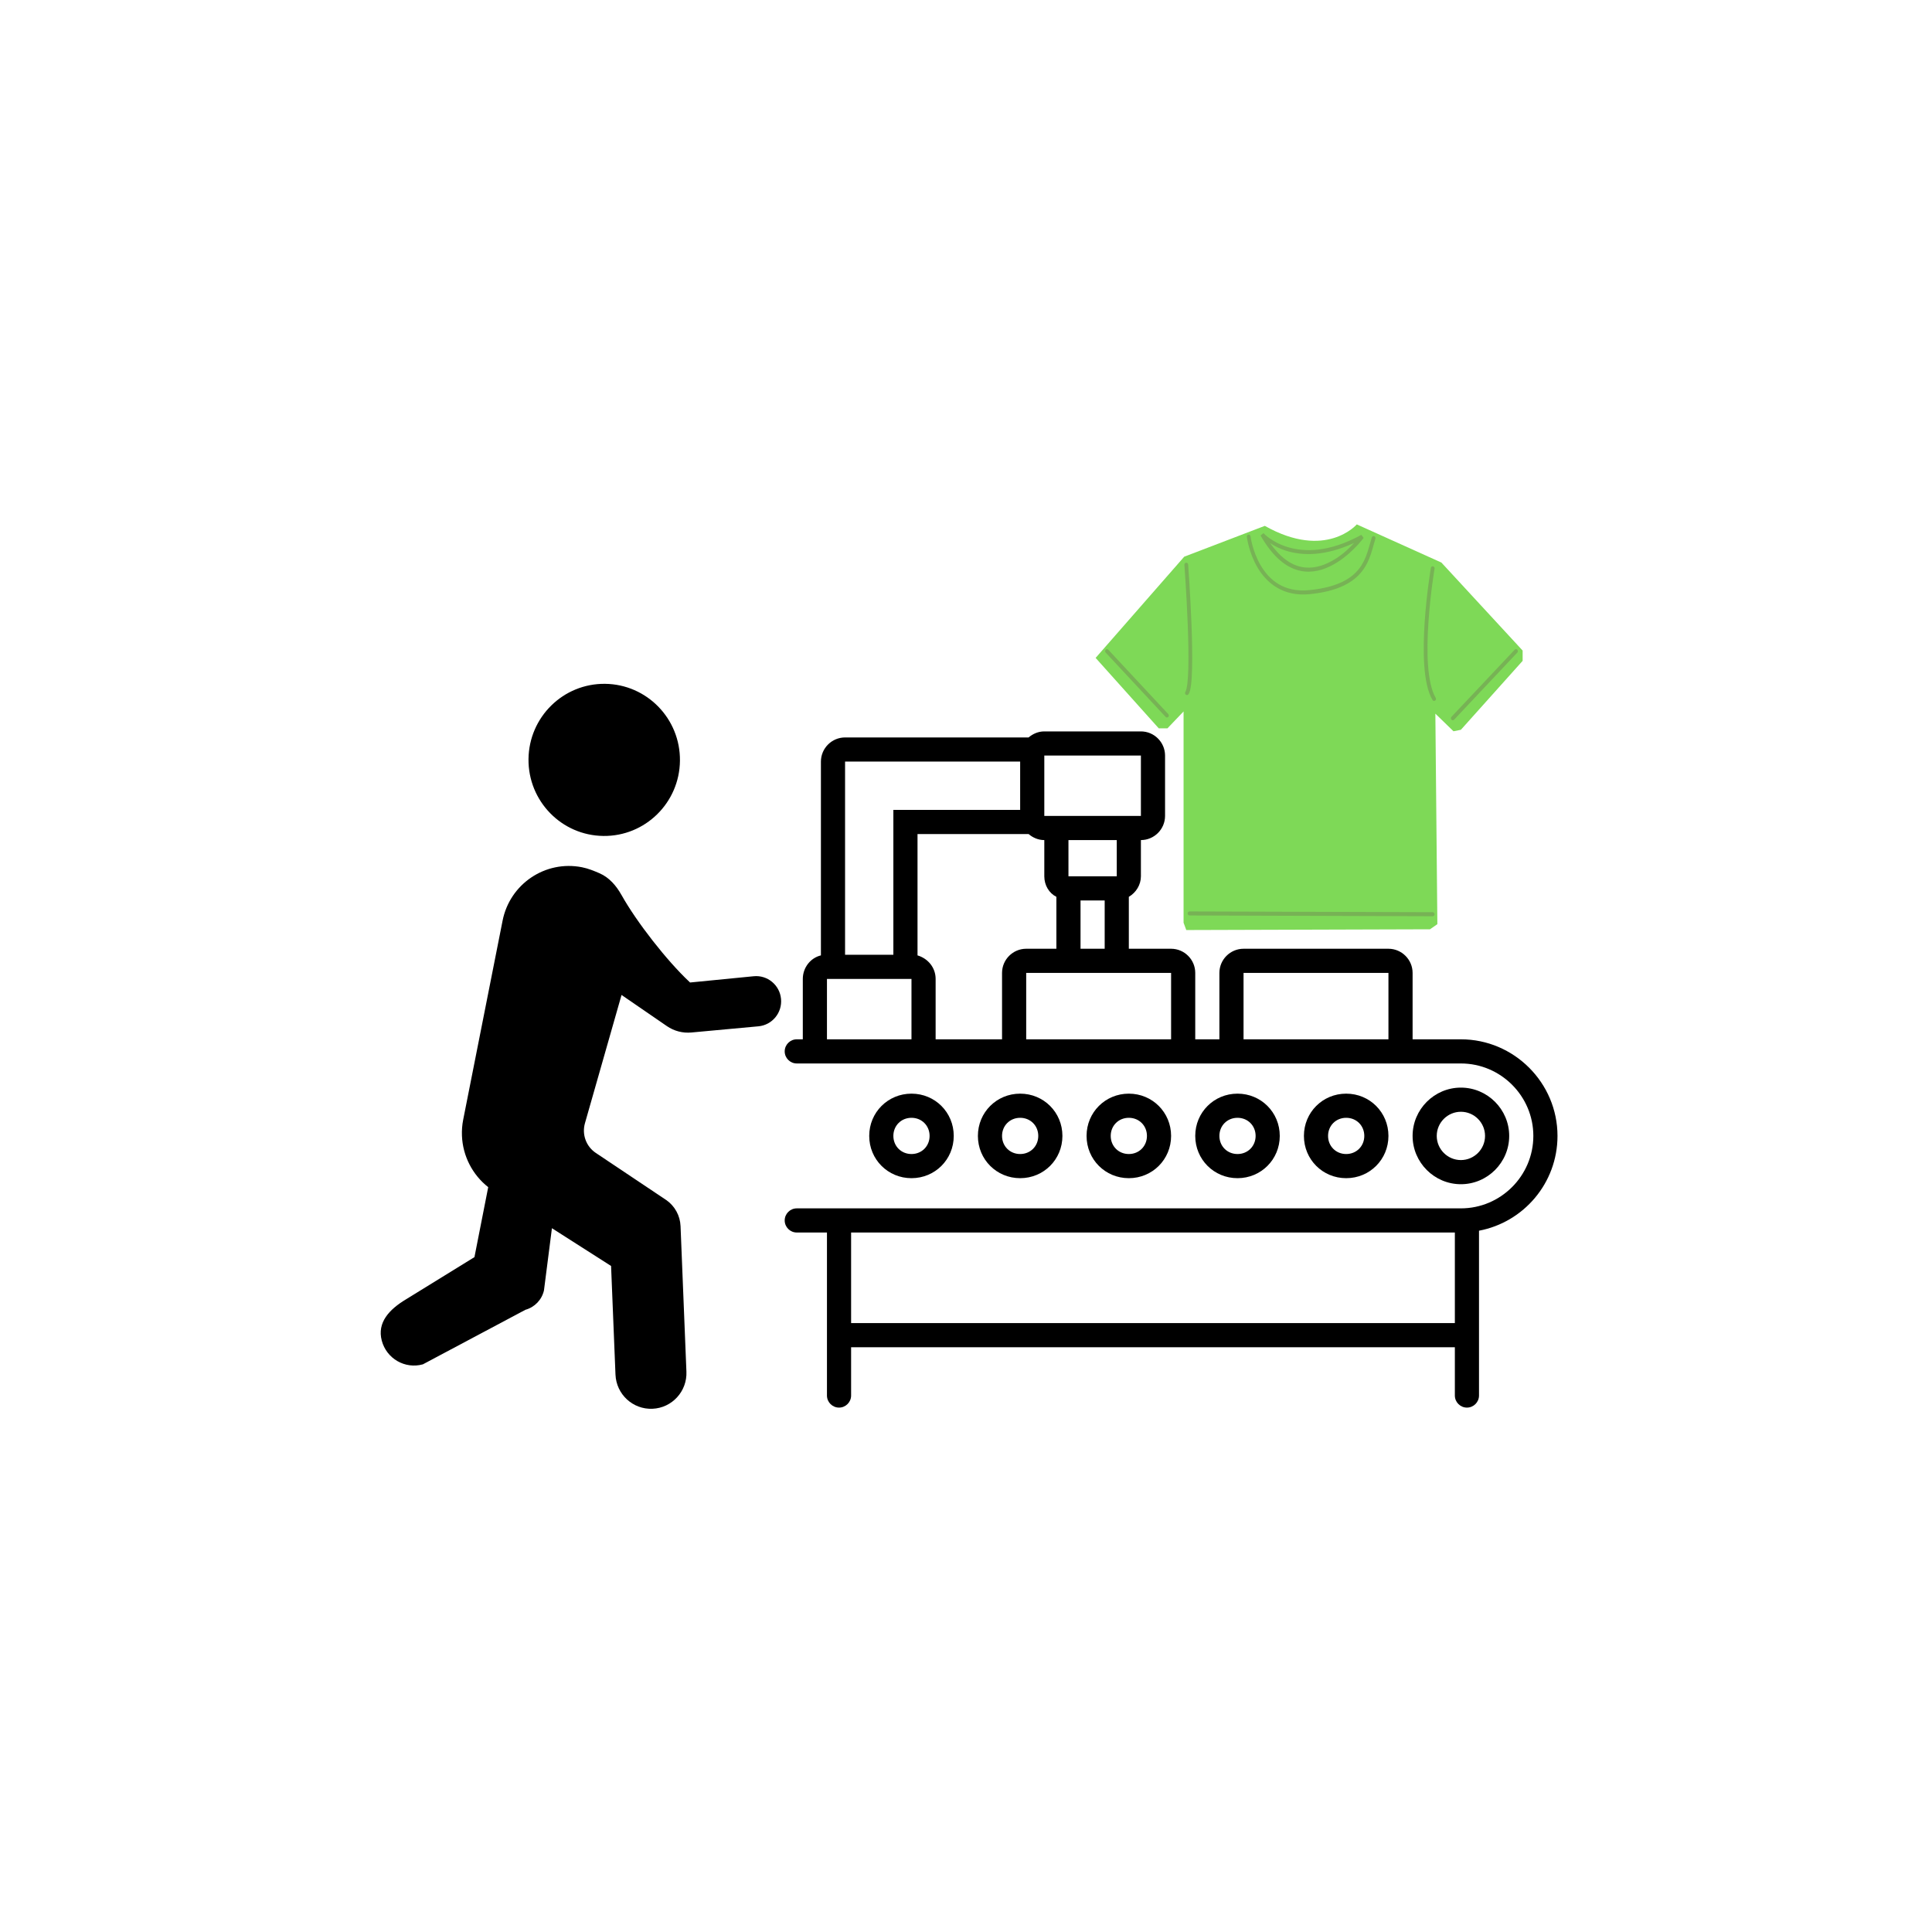 <svg xmlns="http://www.w3.org/2000/svg" xmlns:xlink="http://www.w3.org/1999/xlink" width="500" zoomAndPan="magnify" viewBox="0 0 375 375" height="500" preserveAspectRatio="xMidYMid meet" version="1.0"><defs><clipPath id="4d979386bf"><path d="M 152.309 141.965 L 302.309 141.965 L 302.309 273.215 L 152.309 273.215 Z M 152.309 141.965 " clip-rule="nonzero"/></clipPath><clipPath id="48ad4d575b"><path d="M 212.473 101.785 L 295.723 101.785 L 295.723 180.535 L 212.473 180.535 Z M 212.473 101.785 " clip-rule="nonzero"/></clipPath><clipPath id="4e783ba52f"><path d="M 212.66 127.699 L 224.91 141.367 L 226.605 141.367 L 229.73 138.094 L 229.73 179.094 L 230.254 180.52 L 277.559 180.375 L 278.992 179.379 L 278.602 138.52 L 282.121 141.938 L 283.555 141.652 L 295.543 128.27 L 295.543 126.273 L 279.773 109.191 L 263.352 101.785 C 263.352 101.785 257.359 108.762 245.5 102.07 L 229.859 108.051 Z M 212.66 127.699 " clip-rule="nonzero"/></clipPath><radialGradient gradientTransform="matrix(0, 1.175, -0.825, -0, 610.041, -65.232)" gradientUnits="userSpaceOnUse" r="66.009" cx="175.68" id="10f93c44dd" cy="431.352" fx="175.68" fy="431.352"><stop stop-opacity="1" stop-color="rgb(49.399%, 85.1%, 34.099%)" offset="0"/><stop stop-opacity="1" stop-color="rgb(49.399%, 85.1%, 34.099%)" offset="1"/></radialGradient><clipPath id="59a704d1b3"><path d="M 102 132.59 L 132 132.59 L 132 163 L 102 163 Z M 102 132.59 " clip-rule="nonzero"/></clipPath><clipPath id="892de4302d"><path d="M 73 168 L 152 168 L 152 273.59 L 73 273.59 Z M 73 168 " clip-rule="nonzero"/></clipPath></defs><g clip-path="url(#4d979386bf)"><path fill="#000000" d="M 283.559 201.73 L 274.184 201.73 L 274.184 188.84 C 274.184 186.262 272.074 184.152 269.496 184.152 L 241.371 184.152 C 238.793 184.152 236.684 186.262 236.684 188.84 L 236.684 201.73 L 231.996 201.73 L 231.996 188.84 C 231.996 186.262 229.887 184.152 227.309 184.152 L 219.105 184.152 L 219.105 174.074 C 220.512 173.254 221.449 171.73 221.449 170.09 L 221.449 163.059 C 224.027 163.059 226.137 160.949 226.137 158.371 L 226.137 146.652 C 226.137 144.074 224.027 141.965 221.449 141.965 L 202.699 141.965 C 201.527 141.965 200.473 142.434 199.652 143.137 L 164.027 143.137 C 161.449 143.137 159.34 145.246 159.34 147.824 L 159.34 185.441 C 157.348 185.91 155.824 187.785 155.824 190.012 L 155.824 201.73 L 154.652 201.73 C 153.363 201.73 152.309 202.785 152.309 204.074 C 152.309 205.363 153.363 206.418 154.652 206.418 L 283.559 206.418 C 291.293 206.418 297.621 212.746 297.621 220.48 C 297.621 228.215 291.293 234.543 283.559 234.543 L 154.652 234.543 C 153.363 234.543 152.309 235.598 152.309 236.887 C 152.309 238.176 153.363 239.23 154.652 239.23 L 160.512 239.23 L 160.512 270.871 C 160.512 272.16 161.566 273.215 162.855 273.215 C 164.145 273.215 165.199 272.16 165.199 270.871 L 165.199 261.496 L 282.387 261.496 L 282.387 270.871 C 282.387 272.16 283.441 273.215 284.73 273.215 C 286.02 273.215 287.074 272.16 287.074 270.871 L 287.074 238.879 C 295.746 237.238 302.309 229.621 302.309 220.48 C 302.309 210.168 293.871 201.73 283.559 201.73 Z M 202.699 146.652 L 221.449 146.652 L 221.449 158.371 L 202.699 158.371 Z M 207.387 170.09 L 207.387 163.059 L 216.762 163.059 L 216.762 170.09 Z M 214.418 174.777 L 214.418 184.152 L 209.73 184.152 L 209.73 174.777 Z M 164.027 147.824 L 198.012 147.824 L 198.012 157.199 L 173.402 157.199 L 173.402 185.324 L 164.027 185.324 Z M 176.918 201.73 L 160.512 201.73 L 160.512 190.012 L 176.918 190.012 Z M 194.496 188.84 L 194.496 201.73 L 181.605 201.73 L 181.605 190.012 C 181.605 187.785 180.082 186.027 178.09 185.441 L 178.09 161.887 L 199.652 161.887 C 200.473 162.59 201.527 163.059 202.699 163.059 L 202.699 170.09 C 202.699 171.848 203.637 173.371 205.043 174.074 L 205.043 184.152 L 199.184 184.152 C 196.605 184.152 194.496 186.262 194.496 188.84 Z M 227.309 201.73 L 199.184 201.73 L 199.184 188.84 L 227.309 188.84 Z M 269.496 201.73 L 241.371 201.73 L 241.371 188.84 L 269.496 188.84 Z M 282.387 256.809 L 165.199 256.809 L 165.199 239.23 L 282.387 239.23 Z M 282.387 256.809 " fill-opacity="1" fill-rule="nonzero"/></g><path fill="#000000" d="M 292.934 220.48 C 292.934 215.324 288.715 211.105 283.559 211.105 C 278.402 211.105 274.184 215.324 274.184 220.48 C 274.184 225.637 278.402 229.855 283.559 229.855 C 288.715 229.855 292.934 225.637 292.934 220.48 Z M 278.871 220.48 C 278.871 217.902 280.98 215.793 283.559 215.793 C 286.137 215.793 288.246 217.902 288.246 220.48 C 288.246 223.059 286.137 225.168 283.559 225.168 C 280.98 225.168 278.871 223.059 278.871 220.48 Z M 278.871 220.48 " fill-opacity="1" fill-rule="nonzero"/><path fill="#000000" d="M 269.496 220.48 C 269.496 215.91 265.863 212.277 261.293 212.277 C 256.723 212.277 253.09 215.91 253.09 220.48 C 253.09 225.051 256.723 228.684 261.293 228.684 C 265.863 228.684 269.496 225.051 269.496 220.48 Z M 257.777 220.48 C 257.777 218.488 259.301 216.965 261.293 216.965 C 263.285 216.965 264.809 218.488 264.809 220.48 C 264.809 222.473 263.285 223.996 261.293 223.996 C 259.301 223.996 257.777 222.473 257.777 220.48 Z M 257.777 220.48 " fill-opacity="1" fill-rule="nonzero"/><path fill="#000000" d="M 248.402 220.48 C 248.402 215.91 244.77 212.277 240.199 212.277 C 235.629 212.277 231.996 215.91 231.996 220.48 C 231.996 225.051 235.629 228.684 240.199 228.684 C 244.77 228.684 248.402 225.051 248.402 220.48 Z M 236.684 220.48 C 236.684 218.488 238.207 216.965 240.199 216.965 C 242.191 216.965 243.715 218.488 243.715 220.48 C 243.715 222.473 242.191 223.996 240.199 223.996 C 238.207 223.996 236.684 222.473 236.684 220.48 Z M 236.684 220.48 " fill-opacity="1" fill-rule="nonzero"/><path fill="#000000" d="M 227.309 220.48 C 227.309 215.91 223.676 212.277 219.105 212.277 C 214.535 212.277 210.902 215.91 210.902 220.48 C 210.902 225.051 214.535 228.684 219.105 228.684 C 223.676 228.684 227.309 225.051 227.309 220.48 Z M 215.59 220.48 C 215.59 218.488 217.113 216.965 219.105 216.965 C 221.098 216.965 222.621 218.488 222.621 220.48 C 222.621 222.473 221.098 223.996 219.105 223.996 C 217.113 223.996 215.59 222.473 215.59 220.48 Z M 215.59 220.48 " fill-opacity="1" fill-rule="nonzero"/><path fill="#000000" d="M 206.215 220.48 C 206.215 215.91 202.582 212.277 198.012 212.277 C 193.441 212.277 189.809 215.91 189.809 220.48 C 189.809 225.051 193.441 228.684 198.012 228.684 C 202.582 228.684 206.215 225.051 206.215 220.48 Z M 194.496 220.48 C 194.496 218.488 196.02 216.965 198.012 216.965 C 200.004 216.965 201.527 218.488 201.527 220.48 C 201.527 222.473 200.004 223.996 198.012 223.996 C 196.02 223.996 194.496 222.473 194.496 220.48 Z M 194.496 220.48 " fill-opacity="1" fill-rule="nonzero"/><path fill="#000000" d="M 185.121 220.48 C 185.121 215.91 181.488 212.277 176.918 212.277 C 172.348 212.277 168.715 215.91 168.715 220.48 C 168.715 225.051 172.348 228.684 176.918 228.684 C 181.488 228.684 185.121 225.051 185.121 220.48 Z M 173.402 220.48 C 173.402 218.488 174.926 216.965 176.918 216.965 C 178.91 216.965 180.434 218.488 180.434 220.48 C 180.434 222.473 178.91 223.996 176.918 223.996 C 174.926 223.996 173.402 222.473 173.402 220.48 Z M 173.402 220.48 " fill-opacity="1" fill-rule="nonzero"/><g clip-path="url(#48ad4d575b)"><g clip-path="url(#4e783ba52f)"><path fill="url(#10f93c44dd)" d="M 295.543 101.785 L 212.66 101.785 L 212.66 180.52 L 295.543 180.52 Z M 295.543 101.785 " fill-rule="nonzero"/></g></g><path fill="#77b255" d="M 230.188 109.227 C 230.094 109.246 230.016 109.297 229.961 109.379 C 229.902 109.461 229.879 109.555 229.891 109.656 C 229.891 109.656 230.312 115.309 230.539 121.242 C 230.652 124.211 230.715 127.238 230.652 129.664 C 230.625 130.875 230.559 131.934 230.461 132.746 C 230.359 133.559 230.191 134.137 230.094 134.277 C 230.031 134.363 230.008 134.457 230.02 134.566 C 230.035 134.676 230.082 134.762 230.16 134.828 C 230.242 134.895 230.332 134.922 230.434 134.906 C 230.535 134.891 230.613 134.84 230.676 134.754 C 230.969 134.332 231.082 133.711 231.188 132.855 C 231.297 132 231.352 130.914 231.383 129.688 C 231.445 127.23 231.383 124.184 231.27 121.207 C 231.039 115.254 230.621 109.582 230.621 109.582 C 230.609 109.465 230.562 109.371 230.477 109.301 C 230.391 109.23 230.293 109.203 230.188 109.227 Z M 230.188 109.227 " fill-opacity="1" fill-rule="nonzero"/><path fill="#77b255" d="M 242.32 103.77 C 242.219 103.785 242.141 103.836 242.082 103.922 C 242.02 104.008 241.996 104.105 242.012 104.211 C 242.012 104.211 242.375 107.25 244.086 110.156 C 245.801 113.066 248.938 115.867 254.27 115.32 C 259.801 114.758 262.723 113 264.371 110.879 C 266.023 108.762 266.391 106.344 266.961 104.578 C 266.992 104.477 266.988 104.375 266.941 104.277 C 266.898 104.18 266.828 104.113 266.73 104.078 C 266.637 104.043 266.543 104.051 266.453 104.098 C 266.359 104.145 266.301 104.219 266.266 104.32 C 265.664 106.191 265.312 108.441 263.801 110.379 C 262.293 112.312 259.617 113.984 254.199 114.539 C 249.125 115.059 246.316 112.484 244.703 109.742 C 243.086 107 242.73 104.113 242.73 104.113 C 242.719 104.004 242.672 103.918 242.59 103.848 C 242.512 103.781 242.418 103.758 242.32 103.77 Z M 242.32 103.77 " fill-opacity="1" fill-rule="nonzero"/><path fill="#77b255" d="M 245.238 103.477 L 244.668 103.953 C 244.68 103.977 244.699 103.988 244.711 104.012 C 246.883 107.797 249.223 109.781 251.531 110.559 C 253.855 111.34 256.109 110.891 258.055 109.973 C 261.945 108.137 264.68 104.406 264.68 104.406 L 264.234 103.816 C 257.918 107.277 253.164 107.156 249.992 106.203 C 246.816 105.25 245.238 103.477 245.238 103.477 Z M 262.82 105.383 C 261.727 106.59 260.113 108.156 257.77 109.262 C 255.934 110.129 253.871 110.527 251.75 109.812 C 250.035 109.238 248.262 107.859 246.527 105.422 C 247.352 105.957 248.402 106.531 249.797 106.949 C 252.828 107.859 257.219 108 262.82 105.383 Z M 262.82 105.383 " fill-opacity="1" fill-rule="nonzero"/><path fill="#77b255" d="M 230.871 176.91 C 230.77 176.914 230.684 176.957 230.617 177.035 C 230.547 177.117 230.516 177.211 230.52 177.32 C 230.523 177.43 230.566 177.52 230.641 177.59 C 230.715 177.664 230.801 177.699 230.902 177.691 L 278.078 177.84 C 278.18 177.84 278.266 177.805 278.34 177.727 C 278.41 177.648 278.445 177.559 278.445 177.449 C 278.445 177.34 278.41 177.246 278.34 177.168 C 278.266 177.094 278.18 177.055 278.078 177.055 L 230.902 176.91 C 230.891 176.91 230.879 176.91 230.871 176.91 Z M 230.871 176.91 " fill-opacity="1" fill-rule="nonzero"/><path fill="#77b255" d="M 294.203 126.004 C 294.117 126.016 294.043 126.059 293.984 126.125 L 281.727 139.133 C 281.656 139.211 281.621 139.305 281.621 139.414 C 281.625 139.52 281.66 139.613 281.734 139.691 C 281.805 139.766 281.891 139.805 281.992 139.801 C 282.094 139.801 282.18 139.762 282.25 139.684 L 294.5 126.676 C 294.625 126.547 294.652 126.395 294.578 126.223 C 294.504 126.055 294.375 125.98 294.203 126.004 Z M 294.203 126.004 " fill-opacity="1" fill-rule="nonzero"/><path fill="#77b255" d="M 214.84 126.004 C 214.684 126.02 214.578 126.105 214.527 126.266 C 214.477 126.422 214.508 126.559 214.621 126.676 L 226.219 139.121 C 226.285 139.211 226.375 139.262 226.484 139.266 C 226.59 139.273 226.684 139.234 226.762 139.152 C 226.836 139.07 226.871 138.969 226.867 138.855 C 226.863 138.738 226.816 138.645 226.73 138.57 L 215.133 126.125 C 215.055 126.035 214.957 125.992 214.84 126.004 Z M 214.84 126.004 " fill-opacity="1" fill-rule="nonzero"/><path fill="#77b255" d="M 278.035 109.922 C 277.863 109.949 277.758 110.055 277.727 110.242 C 277.727 110.242 276.906 115.09 276.531 120.691 C 276.344 123.492 276.258 126.488 276.449 129.172 C 276.641 131.855 277.094 134.234 278.035 135.84 C 278.086 135.941 278.16 136.008 278.266 136.035 C 278.367 136.066 278.465 136.051 278.555 135.988 C 278.645 135.93 278.699 135.844 278.719 135.73 C 278.738 135.617 278.715 135.516 278.652 135.426 C 277.832 134.023 277.367 131.734 277.18 129.109 C 276.992 126.484 277.074 123.516 277.262 120.742 C 277.633 115.188 278.445 110.387 278.445 110.387 C 278.473 110.254 278.441 110.141 278.352 110.043 C 278.266 109.945 278.16 109.902 278.035 109.922 Z M 278.035 109.922 " fill-opacity="1" fill-rule="nonzero"/><g clip-path="url(#59a704d1b3)"><path fill="#000000" d="M 131.977 147.66 C 132.066 139.5 125.559 132.824 117.445 132.73 C 109.324 132.641 102.672 139.176 102.582 147.336 C 102.496 155.484 109 162.172 117.121 162.258 C 125.234 162.352 131.891 155.809 131.977 147.66 " fill-opacity="1" fill-rule="nonzero"/></g><g clip-path="url(#892de4302d)"><path fill="#000000" d="M 78.781 252.215 L 92.09 244.008 L 94.762 230.426 C 91.703 228.023 89.824 224.387 89.664 220.457 C 89.621 219.402 89.703 218.344 89.91 217.309 L 97.547 178.727 C 98.949 171.574 105.848 166.926 112.961 168.332 C 114.172 168.57 115.273 169.031 116.352 169.492 C 118.254 170.316 119.621 171.926 120.605 173.676 L 120.641 173.73 C 123.539 178.93 129.465 186.512 133.805 190.57 L 133.945 190.703 L 146.285 189.488 C 148.969 189.219 151.352 191.199 151.598 193.898 C 151.844 196.586 149.879 198.961 147.203 199.207 L 134.211 200.406 C 132.523 200.566 130.832 200.125 129.438 199.164 L 120.641 193.121 L 113.527 218.055 C 112.926 220.223 113.777 222.535 115.648 223.785 L 129.344 232.945 C 130.992 234.102 132.012 235.969 132.094 237.988 L 133.234 266.242 C 133.395 270.062 130.434 273.289 126.633 273.441 C 122.828 273.598 119.621 270.629 119.465 266.809 L 118.609 245.723 L 107.129 238.395 L 105.582 250.477 C 105.16 252.297 103.777 253.73 101.988 254.227 L 82.082 264.816 C 78.605 265.781 75.023 263.707 74.098 260.207 C 73.168 256.695 75.562 254.152 78.781 252.215 " fill-opacity="1" fill-rule="nonzero"/></g></svg>
